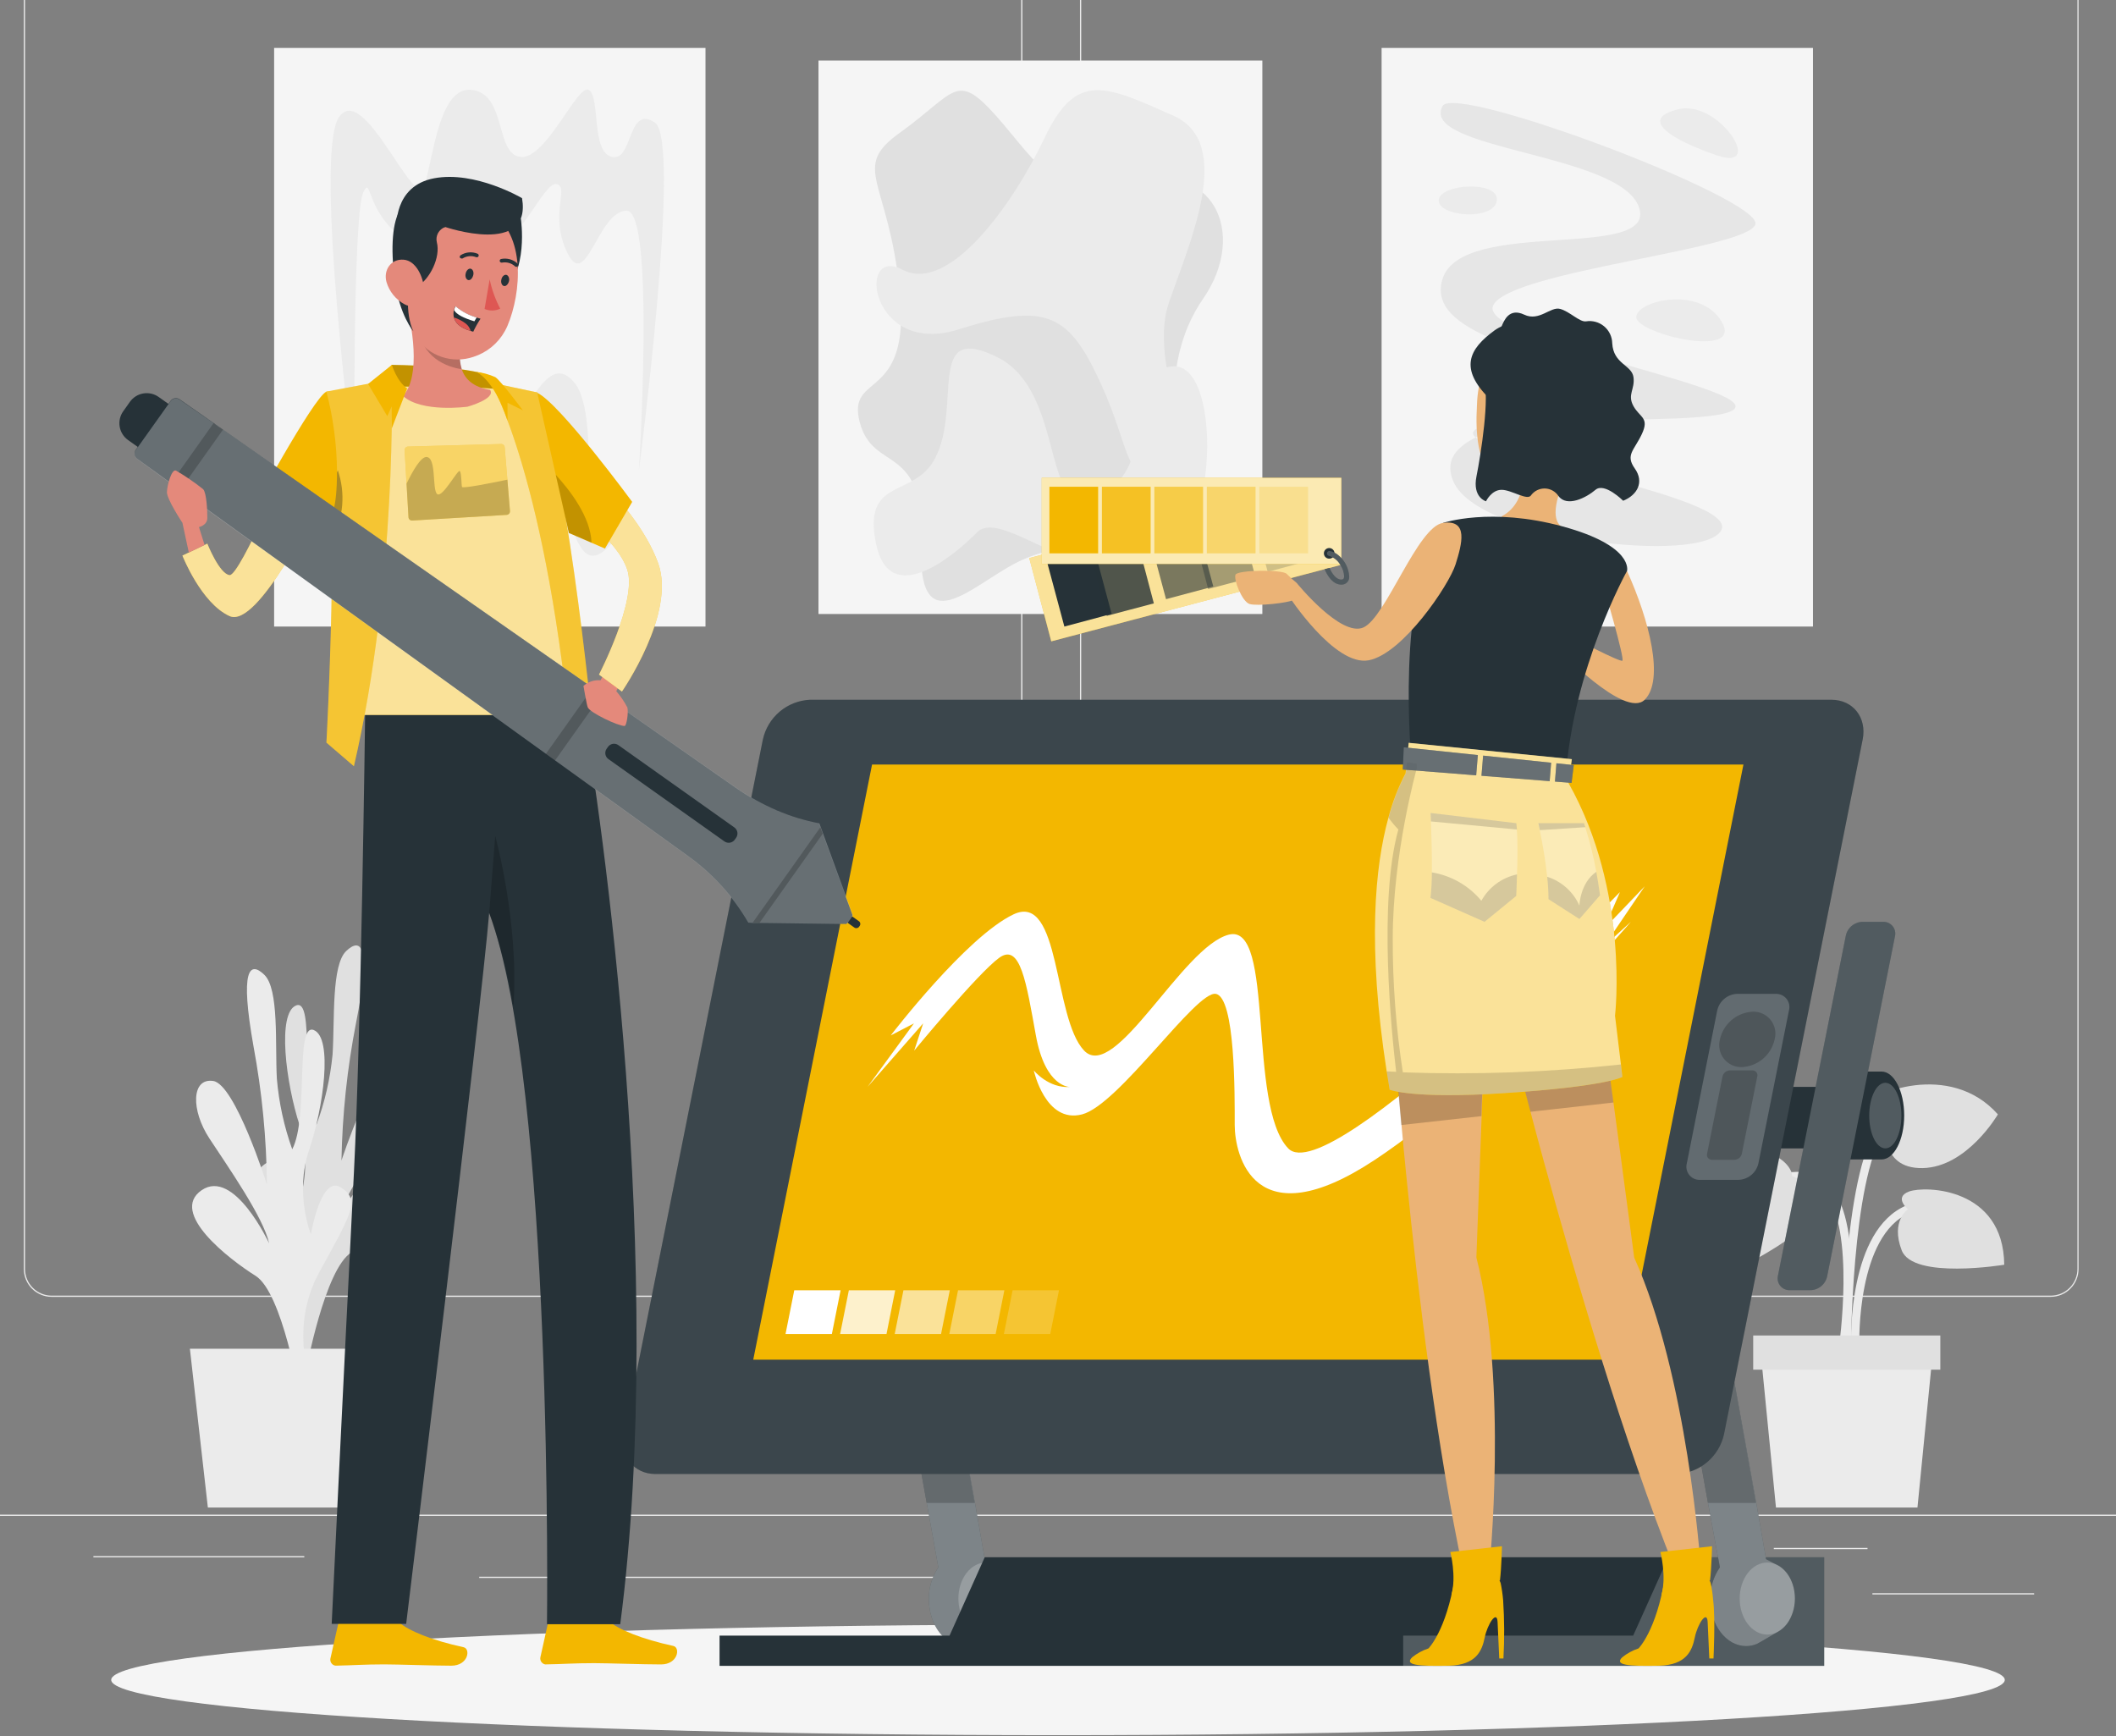 <svg width="390" height="320" viewBox="0 0 390 320" fill="none" xmlns="http://www.w3.org/2000/svg">
<rect x="0" y="0" width="390" height="320" fill="#808080" stroke="none"/>
<g clip-path="url(#clip0_6_353)">
<path d="M420 279.16H-30V279.385H420V279.16Z" fill="#EBEBEB"/>
<path d="M374.91 293.641H345.102V293.866H374.91V293.641Z" fill="#EBEBEB"/>
<path d="M268.098 296.089H260.277V296.314H268.098V296.089Z" fill="#EBEBEB"/>
<path d="M344.202 285.289H326.931V285.514H344.202V285.289Z" fill="#EBEBEB"/>
<path d="M56.085 286.801H17.214V287.026H56.085V286.801Z" fill="#EBEBEB"/>
<path d="M69.801 286.801H64.104V287.026H69.801V286.801Z" fill="#EBEBEB"/>
<path d="M172.635 290.599H88.323V290.824H172.635V290.599Z" fill="#EBEBEB"/>
<path d="M183.3 239.02H9.519C8.158 239.018 6.853 238.475 5.891 237.512C4.929 236.548 4.389 235.242 4.389 233.881V-10.406C4.401 -11.76 4.946 -13.054 5.907 -14.008C6.867 -14.961 8.165 -15.498 9.519 -15.5H183.3C184.663 -15.5 185.97 -14.959 186.934 -13.995C187.898 -13.031 188.439 -11.724 188.439 -10.361V233.881C188.439 235.244 187.898 236.551 186.934 237.515C185.97 238.479 184.663 239.02 183.3 239.02ZM9.519 -15.32C8.217 -15.318 6.97 -14.799 6.05 -13.877C5.13 -12.956 4.614 -11.708 4.614 -10.406V233.881C4.614 235.183 5.13 236.431 6.05 237.353C6.97 238.274 8.217 238.793 9.519 238.795H183.3C184.603 238.793 185.851 238.274 186.772 237.353C187.693 236.432 188.212 235.184 188.214 233.881V-10.406C188.212 -11.709 187.693 -12.957 186.772 -13.878C185.851 -14.799 184.603 -15.318 183.3 -15.32H9.519Z" fill="#EBEBEB"/>
<path d="M377.979 239.02H204.189C202.827 239.018 201.521 238.475 200.558 237.512C199.595 236.549 199.052 235.243 199.05 233.881V-10.406C199.064 -11.76 199.612 -13.055 200.574 -14.008C201.536 -14.962 202.835 -15.498 204.189 -15.5H377.979C379.331 -15.495 380.627 -14.958 381.585 -14.004C382.544 -13.051 383.088 -11.758 383.1 -10.406V233.881C383.1 235.241 382.561 236.545 381.601 237.508C380.641 238.472 379.339 239.015 377.979 239.02ZM204.189 -15.32C202.886 -15.318 201.638 -14.799 200.717 -13.878C199.796 -12.957 199.277 -11.709 199.275 -10.406V233.881C199.277 235.184 199.796 236.432 200.717 237.353C201.638 238.274 202.886 238.793 204.189 238.795H377.979C379.282 238.793 380.53 238.274 381.451 237.353C382.372 236.432 382.891 235.184 382.893 233.881V-10.406C382.891 -11.709 382.372 -12.957 381.451 -13.878C380.53 -14.799 379.282 -15.318 377.979 -15.32H204.189Z" fill="#EBEBEB"/>
<path d="M232.665 11.158H150.855V113.164H232.665V11.158Z" fill="#F5F5F5"/>
<path d="M165.84 24.469C176.145 17.089 176.172 13.039 183.552 21.31C190.932 29.581 196.071 39.589 209.463 34.369C222.855 29.149 230.316 42.658 221.739 55.069C213.162 67.48 216.339 84.49 221.739 92.617C227.139 100.744 224.637 111.697 215.979 105.568C207.321 99.439 195.603 99.448 187.224 103.768C178.845 108.088 169.044 118.771 169.791 100.096C170.538 81.421 160.935 87.271 158.46 77.83C155.985 68.389 167.928 74.374 165.84 53.692C163.752 33.01 156.705 31.021 165.84 24.469Z" fill="#E0E0E0"/>
<path d="M216.24 21.31C203.712 15.757 198.402 13.021 192.534 25.396C186.666 37.771 174.84 54.241 166.308 49.696C157.776 45.151 160.359 65.896 176.748 60.694C193.137 55.492 197.088 58.12 202.848 70.594C208.608 83.068 207.249 90.034 214.206 85.48C221.163 80.926 211.56 66.904 215.502 55.582C219.444 44.26 227.49 26.296 216.24 21.31Z" fill="#EBEBEB"/>
<path d="M172.338 84.481C177.387 74.788 170.538 59.281 183.75 65.797C196.962 72.313 191.427 97.297 202.785 91.375C214.143 85.453 206.448 68.362 216.141 67.525C225.834 66.688 224.781 104.812 210.642 105.586C196.503 106.36 184.299 93.805 180.042 98.143C175.785 102.481 163.905 112.399 161.439 100.114C158.973 87.829 168.45 91.915 172.338 84.481Z" fill="#EBEBEB"/>
<path d="M254.643 115.477L334.149 115.477V8.836L254.643 8.836V115.477Z" fill="#F5F5F5"/>
<path d="M265.875 19.546C268.17 15.28 325.059 36.727 323.529 41.362C321.999 45.997 279.078 49.84 275.298 56.113C271.518 62.386 320.757 70.747 319.866 75.013C318.975 79.279 272.4 75.481 271.5 79.72C270.6 83.959 320.586 91.321 317.256 97.72C313.926 104.119 272.427 99.52 267.864 88.72C263.301 77.92 288.42 78.658 289.14 71.503C289.86 64.348 262.365 62.953 265.857 51.46C269.349 39.967 305.457 48.256 302.091 38.23C298.725 28.204 261.519 27.619 265.875 19.546Z" fill="#E6E6E6"/>
<path d="M309.39 20.122C316.815 18.376 325.392 31.651 316.59 28.681C307.788 25.711 301.965 21.859 309.39 20.122Z" fill="#EBEBEB"/>
<path d="M275.883 36.907C276.252 33.208 265.299 33.865 265.173 36.907C265.047 39.949 275.496 40.768 275.883 36.907Z" fill="#EBEBEB"/>
<path d="M317.274 59.2C313.26 52.585 301.461 55.447 301.587 58.498C301.713 61.549 321.603 66.319 317.274 59.2Z" fill="#EBEBEB"/>
<path d="M130.029 8.836H50.523V115.477H130.029V8.836Z" fill="#F5F5F5"/>
<path d="M65.319 86.695C65.319 86.695 57.813 28.6 62.448 21.643C67.083 14.686 76.605 39.814 78.315 33.928C80.025 28.042 81.105 15.514 87.252 16.603C93.399 17.692 91.239 28.501 95.991 28.924C100.743 29.347 106.548 15.1 108.6 16.603C110.652 18.106 108.933 28.078 112.812 28.924C116.691 29.77 115.629 19.249 120.687 22.57C125.745 25.891 117.753 86.695 117.753 86.695C117.753 86.695 120.786 38.833 115.503 38.833C110.22 38.833 108.069 53.692 104.613 46.69C101.157 39.688 104.973 34.639 102.642 33.928C100.311 33.217 95.442 45.754 91.842 44.017C88.242 42.28 89.745 35.071 87.261 33.928C84.777 32.785 94.218 51.028 80.439 46.843C66.66 42.658 68.883 31.309 66.939 35.503C64.995 39.697 65.319 86.695 65.319 86.695Z" fill="#EBEBEB"/>
<path d="M106.098 70.828C100.698 63.7 97.296 77.506 91.176 82.051C85.056 86.596 87.234 65.275 79.341 70.27C71.448 75.265 77.073 88.171 71.844 92.068C66.615 95.965 67.488 109.942 73.356 102.796C79.224 95.65 79.116 76.786 83.535 88.81C87.954 100.834 89.889 112.561 93.777 102.166C97.665 91.771 94.245 75.904 99.996 84.967C105.747 94.03 105.882 106.261 111.642 101.275C117.402 96.289 108.204 93.094 108.429 87.577C108.654 82.06 108.375 73.843 106.098 70.828Z" fill="#EBEBEB"/>
<path d="M340.404 248.731C340.539 247.831 343.689 226.078 337.38 218.572C336.752 217.781 335.957 217.139 335.051 216.692C334.145 216.246 333.152 216.006 332.142 215.989C319.407 215.692 317.661 225.889 317.643 226.024L319.146 226.258C319.209 225.889 320.721 217.258 332.106 217.51C332.9 217.523 333.682 217.713 334.394 218.066C335.105 218.42 335.729 218.928 336.219 219.553C342.096 226.537 338.919 248.29 338.919 248.506L340.404 248.731Z" fill="#EBEBEB"/>
<path d="M341.178 247.741L342.69 247.687C342.69 247.489 342.186 227.671 351.96 223.567C361.527 219.562 365.838 227.806 366.018 228.157L367.377 227.473C367.323 227.374 362.274 217.573 351.366 222.172C340.638 226.672 341.151 246.877 341.178 247.741Z" fill="#EBEBEB"/>
<path d="M341.133 249.298C341.133 248.983 341.223 217.627 347.334 208.456C353.202 199.654 362.634 203.794 363.075 203.956L363.705 202.579C363.588 202.525 352.662 197.701 346.074 207.592C339.702 217.141 339.612 247.966 339.612 249.28L341.133 249.298Z" fill="#EBEBEB"/>
<path d="M330.315 216.745C330.315 216.745 335.877 218.797 334.23 223.639C332.583 228.481 314.988 236.446 314.988 236.446C314.988 236.446 307.626 229.687 314.385 218.716C321.144 207.745 330.171 213.28 330.315 216.745Z" fill="#E0E0E0"/>
<path d="M347.613 206.8C347.613 206.8 343.662 206.377 344.013 203.974C344.364 201.571 359.367 195.379 368.232 205.387C368.232 205.387 362.553 215.143 354.345 215.287C346.137 215.431 347.613 206.8 347.613 206.8Z" fill="#E0E0E0"/>
<path d="M351.663 222.874C351.663 222.874 348.963 220.669 351.879 219.598C354.795 218.527 369.249 218.824 369.402 233.098C369.402 233.098 352.59 235.888 350.502 230.443C348.414 224.998 351.663 222.874 351.663 222.874Z" fill="#E0E0E0"/>
<path d="M327.327 277.846H353.409L356.226 249.298H324.519L327.327 277.846Z" fill="#EBEBEB"/>
<path d="M323.133 252.439H357.621V246.139H323.133V252.439Z" fill="#E0E0E0"/>
<path d="M53.817 251.998C53.817 251.998 58.902 240.901 53.097 229.966C47.292 219.031 45.6 216.466 49.308 214.216C53.016 211.966 54.708 222.964 54.708 222.964C54.708 222.964 57.831 215.404 55.248 207.493C52.665 199.582 51.054 186.694 54.582 185.308C58.11 183.922 55.248 201.382 58.308 207.34C59.863 203.159 60.868 198.793 61.296 194.353C61.71 187.999 61.053 177.856 63.834 175.255C66.615 172.654 68.397 174.454 65.634 188.476C63.998 196.857 63.094 205.364 62.934 213.901C62.934 213.901 68.964 195.505 73.014 195.001C77.064 194.497 77.064 200.401 73.59 205.585C70.116 210.769 63.447 219.985 62.349 224.773C62.349 224.773 68.973 210.931 74.949 215.179C80.925 219.427 69.756 227.779 64.797 230.803C59.838 233.827 56.4 252.7 56.4 252.7L53.817 251.998Z" fill="#E0E0E0"/>
<path d="M57.831 256.543C57.831 256.543 52.881 245.374 58.821 234.529C64.761 223.684 66.48 221.128 62.799 218.833C59.118 216.538 57.3 227.5 57.3 227.5C57.3 227.5 54.276 219.895 56.949 212.02C59.622 204.145 61.386 191.32 57.849 189.853C54.312 188.386 56.949 205.918 53.862 211.822C52.357 207.622 51.404 203.244 51.027 198.799C50.685 192.436 51.459 182.302 48.714 179.656C45.969 177.01 44.214 178.756 46.725 192.85C48.288 201.249 49.116 209.768 49.2 218.311C49.2 218.311 43.35 199.834 39.3 199.231C35.25 198.628 35.187 204.631 38.589 209.815C41.991 214.999 48.57 224.386 49.605 229.165C49.605 229.165 43.152 215.224 37.149 219.373C31.146 223.522 42.18 232.054 47.112 235.15C52.044 238.246 55.212 257.236 55.212 257.236L57.831 256.543Z" fill="#EBEBEB"/>
<path d="M34.998 248.578H75.903L72.591 277.846H38.31L34.998 248.578Z" fill="#EBEBEB"/>
<path d="M195 319.804C291.374 319.804 369.501 315.243 369.501 309.616C369.501 303.989 291.374 299.428 195 299.428C98.626 299.428 20.499 303.989 20.499 309.616C20.499 315.243 98.626 319.804 195 319.804Z" fill="#F5F5F5"/>
<path d="M186.819 294.622C186.823 295.921 186.514 297.202 185.919 298.357C185.419 299.369 184.625 300.206 183.642 300.76C183.642 300.76 180.267 302.785 179.808 302.983C179.185 303.248 178.514 303.386 177.837 303.388C174.165 303.388 171.195 299.509 171.195 294.721C171.167 292.637 171.78 290.595 172.95 288.871L170.799 277L165.3 246.229L153.42 180.277H162.276L174.129 246.229L179.7 277L181.5 287.359L183.354 288.349C185.379 289.24 186.819 291.706 186.819 294.622Z" fill="#263238"/>
<path opacity="0.4" d="M186.819 294.622C186.823 295.921 186.514 297.202 185.919 298.357C185.419 299.369 184.625 300.206 183.642 300.76C183.642 300.76 180.267 302.785 179.808 302.983C179.185 303.248 178.514 303.386 177.837 303.388C174.165 303.388 171.195 299.509 171.195 294.721C171.167 292.637 171.78 290.595 172.95 288.871L170.799 277L165.3 246.229L153.42 180.277H162.276L174.129 246.229L179.7 277L181.5 287.359L183.354 288.349C185.379 289.24 186.819 291.706 186.819 294.622Z" fill="white"/>
<path opacity="0.2" d="M186.819 294.622C186.819 298.285 184.542 301.264 181.734 301.264C178.926 301.264 176.64 298.285 176.64 294.622C176.64 290.959 178.917 287.98 181.734 287.98C184.551 287.98 186.819 290.95 186.819 294.622Z" fill="white"/>
<path opacity="0.2" d="M179.655 277H170.799L165.273 246.229L153.42 180.277H162.276L174.129 246.229L179.655 277Z" fill="black"/>
<path d="M340.242 200.32H300.579V211.66H340.242V200.32Z" fill="#263238"/>
<path d="M336.768 235.204L349.278 172.492C349.34 172.178 349.333 171.854 349.255 171.543C349.177 171.232 349.031 170.942 348.828 170.694C348.625 170.446 348.37 170.247 348.08 170.109C347.791 169.972 347.474 169.9 347.154 169.9H343.347C342.604 169.9 341.885 170.158 341.31 170.628C340.736 171.099 340.343 171.755 340.197 172.483L327.678 235.195C327.616 235.509 327.623 235.833 327.701 236.144C327.779 236.455 327.925 236.745 328.128 236.993C328.331 237.241 328.586 237.44 328.876 237.578C329.165 237.715 329.482 237.786 329.802 237.787H333.6C334.346 237.791 335.07 237.535 335.648 237.064C336.226 236.593 336.622 235.935 336.768 235.204Z" fill="#263238"/>
<path d="M346.785 197.494H339.099C336.786 197.494 334.923 201.094 334.923 205.594C334.923 210.094 336.786 213.694 339.099 213.694H346.785C349.089 213.694 350.961 210.094 350.961 205.594C350.961 201.094 349.089 197.494 346.785 197.494Z" fill="#263238"/>
<path opacity="0.2" d="M350.448 205.612C350.448 208.951 349.125 211.651 347.487 211.651C345.849 211.651 344.517 208.951 344.517 205.612C344.517 202.273 345.849 199.564 347.487 199.564C349.125 199.564 350.448 202.3 350.448 205.612Z" fill="white"/>
<path opacity="0.2" d="M336.768 235.204L349.278 172.492C349.34 172.178 349.333 171.854 349.255 171.543C349.177 171.232 349.031 170.942 348.828 170.694C348.625 170.446 348.37 170.247 348.08 170.109C347.791 169.972 347.474 169.9 347.154 169.9H343.347C342.604 169.9 341.885 170.158 341.31 170.628C340.736 171.099 340.343 171.755 340.197 172.483L327.678 235.195C327.616 235.509 327.623 235.833 327.701 236.144C327.779 236.455 327.925 236.745 328.128 236.993C328.331 237.241 328.586 237.44 328.876 237.578C329.165 237.715 329.482 237.786 329.802 237.787H333.6C334.346 237.791 335.07 237.535 335.648 237.064C336.226 236.593 336.622 235.935 336.768 235.204Z" fill="white"/>
<path d="M336.219 287.008V307.024H132.621V301.453H175.011L181.5 287.008H336.219Z" fill="#263238"/>
<path opacity="0.2" d="M336.219 287.008V307.024H258.621V301.453H301.011L307.5 287.008H336.219Z" fill="white"/>
<path d="M330.819 294.622C330.823 295.921 330.514 297.202 329.919 298.357C329.419 299.369 328.625 300.206 327.642 300.76C327.642 300.76 324.267 302.785 323.808 302.983C323.185 303.248 322.514 303.386 321.837 303.388C318.165 303.388 315.195 299.509 315.195 294.721C315.181 292.633 315.809 290.59 316.995 288.871L314.799 277L309.3 246.229L297.42 180.277H306.276L318.129 246.229L323.7 277L325.5 287.359L327.354 288.349C329.379 289.24 330.819 291.706 330.819 294.622Z" fill="#263238"/>
<path opacity="0.4" d="M330.819 294.622C330.823 295.921 330.514 297.202 329.919 298.357C329.419 299.369 328.625 300.206 327.642 300.76C327.642 300.76 324.267 302.785 323.808 302.983C323.185 303.248 322.514 303.386 321.837 303.388C318.165 303.388 315.195 299.509 315.195 294.721C315.181 292.633 315.809 290.59 316.995 288.871L314.799 277L309.3 246.229L297.42 180.277H306.276L318.129 246.229L323.7 277L325.5 287.359L327.354 288.349C329.379 289.24 330.819 291.706 330.819 294.622Z" fill="white"/>
<path opacity="0.2" d="M330.819 294.622C330.819 298.285 328.542 301.264 325.734 301.264C322.926 301.264 320.64 298.285 320.64 294.622C320.64 290.959 322.917 287.98 325.734 287.98C328.551 287.98 330.819 290.95 330.819 294.622Z" fill="white"/>
<path opacity="0.2" d="M323.655 277H314.799L309.273 246.229L297.42 180.277H306.276L318.129 246.229L323.655 277Z" fill="black"/>
<path d="M309.057 271.672H120.804C116.817 271.672 114.234 268.387 115.044 264.346L140.604 136.294C141.044 134.287 142.133 132.482 143.703 131.157C145.273 129.833 147.237 129.063 149.289 128.968H337.542C341.529 128.968 344.112 132.253 343.311 136.294L317.751 264.346C317.31 266.353 316.218 268.159 314.647 269.484C313.075 270.808 311.11 271.577 309.057 271.672Z" fill="#263238"/>
<path opacity="0.1" d="M309.057 271.672H120.804C116.817 271.672 114.234 268.387 115.044 264.346L140.604 136.294C141.044 134.287 142.133 132.482 143.703 131.157C145.273 129.833 147.237 129.063 149.289 128.968H337.542C341.529 128.968 344.112 132.253 343.311 136.294L317.751 264.346C317.31 266.353 316.218 268.159 314.647 269.484C313.075 270.808 311.11 271.577 309.057 271.672Z" fill="white"/>
<path d="M299.445 250.603H138.831L160.728 140.911H321.333L299.445 250.603Z" fill="#F3B700"/>
<path opacity="0.2" d="M320.433 217.456H313.314C312.935 217.468 312.559 217.391 312.215 217.231C311.871 217.071 311.57 216.833 311.335 216.535C311.101 216.237 310.939 215.889 310.864 215.517C310.789 215.146 310.802 214.762 310.902 214.396L316.5 186.244C316.683 185.41 317.134 184.658 317.784 184.104C318.434 183.55 319.247 183.224 320.1 183.175H327.3C327.68 183.163 328.058 183.24 328.402 183.401C328.747 183.561 329.049 183.8 329.285 184.099C329.52 184.397 329.682 184.747 329.758 185.119C329.834 185.492 329.821 185.877 329.721 186.244L324.096 214.396C323.911 215.24 323.451 215.999 322.788 216.552C322.125 217.106 321.296 217.424 320.433 217.456Z" fill="white"/>
<path opacity="0.2" d="M327.084 191.563C326.778 192.963 326.019 194.223 324.924 195.148C323.828 196.072 322.459 196.609 321.027 196.675C320.395 196.693 319.767 196.563 319.195 196.295C318.622 196.027 318.12 195.628 317.729 195.131C317.338 194.634 317.069 194.053 316.943 193.433C316.817 192.814 316.838 192.173 317.004 191.563C317.311 190.164 318.072 188.906 319.167 187.984C320.262 187.061 321.631 186.526 323.061 186.46C323.693 186.441 324.32 186.569 324.893 186.836C325.466 187.103 325.968 187.501 326.359 187.997C326.75 188.494 327.02 189.075 327.146 189.694C327.271 190.313 327.25 190.953 327.084 191.563Z" fill="black"/>
<path opacity="0.2" d="M319.695 213.757H315.537C315.395 213.762 315.254 213.734 315.126 213.674C314.997 213.615 314.884 213.526 314.796 213.414C314.709 213.303 314.648 213.172 314.621 213.033C314.593 212.894 314.599 212.751 314.637 212.614L317.472 198.421C317.539 198.108 317.708 197.826 317.952 197.62C318.197 197.413 318.502 197.293 318.822 197.278H322.98C323.122 197.273 323.263 197.301 323.391 197.361C323.52 197.42 323.633 197.509 323.721 197.621C323.808 197.732 323.869 197.863 323.896 198.002C323.924 198.141 323.918 198.284 323.88 198.421L321.045 212.614C320.978 212.927 320.809 213.209 320.565 213.415C320.32 213.622 320.015 213.742 319.695 213.757Z" fill="black"/>
<path d="M164.175 190.834C164.175 190.834 178.116 172.618 186.819 168.514C195.522 164.41 194.1 187.567 199.797 193.615C205.494 199.663 217.959 174.4 226.5 172.258C235.041 170.116 229.839 203.704 237.426 211.651C245.013 219.598 298.572 164.419 298.572 164.419L295.638 171.187L303.135 163.357L295.638 174.4L300.579 169.9C300.579 169.9 275.703 198.997 253.41 213.757C231.117 228.517 227.571 212.857 227.571 207.349C227.571 201.841 227.697 183.778 224.07 183.175C220.443 182.572 206.205 203.632 199.437 205.387C192.669 207.142 190.536 197.287 190.536 197.287C190.536 197.287 193.236 200.626 197.223 200.329C197.223 200.329 192.678 200.518 190.923 190.843C189.168 181.168 188.07 173.689 184.155 176.533C180.24 179.377 168.495 193.633 168.495 193.633L170.151 188.611L159.9 200.32L168.45 188.62L164.175 190.834Z" fill="white"/>
<path d="M153.321 245.869H144.78L146.391 237.805H154.932L153.321 245.869Z" fill="white"/>
<path opacity="0.8" d="M163.392 245.869H154.842L156.453 237.805H164.994L163.392 245.869Z" fill="white"/>
<path opacity="0.6" d="M173.445 245.869H164.904L166.515 237.805H175.056L173.445 245.869Z" fill="white"/>
<path opacity="0.4" d="M183.507 245.869H174.966L176.577 237.805H185.118L183.507 245.869Z" fill="white"/>
<path opacity="0.2" d="M193.569 245.869H185.028L186.639 237.805H195.18L193.569 245.869Z" fill="white"/>
<path d="M243.091 88.76L189.705 102.855L193.758 118.205L247.144 104.11L243.091 88.76Z" fill="#F3B700"/>
<path opacity="0.6" d="M243.091 88.76L189.705 102.855L193.758 118.205L247.144 104.11L243.091 88.76Z" fill="white"/>
<path d="M201.695 101.236L192.983 103.572L196.174 115.479L204.887 113.144L201.695 101.236Z" fill="#263238"/>
<path opacity="0.8" d="M209.533 99.339L200.849 101.632L203.983 113.501L212.667 111.208L209.533 99.339Z" fill="#263238"/>
<path opacity="0.6" d="M220.432 96.189L211.72 98.524L214.912 110.432L223.624 108.097L220.432 96.189Z" fill="#263238"/>
<path opacity="0.4" d="M228.226 94.395L219.542 96.688L222.676 108.557L231.36 106.265L228.226 94.395Z" fill="#263238"/>
<path opacity="0.2" d="M239.172 91.15L230.459 93.486L233.651 105.393L242.364 103.058L239.172 91.15Z" fill="#263238"/>
<path d="M247.218 88.063H192.003V103.939H247.218V88.063Z" fill="#F3B700"/>
<path opacity="0.7" d="M247.218 88.063H192.003V103.939H247.218V88.063Z" fill="white"/>
<path d="M202.398 89.71H193.416V101.986H202.398V89.71Z" fill="#F3B700"/>
<path opacity="0.8" d="M212.073 89.71H203.091V101.986H212.073V89.71Z" fill="#F3B700"/>
<path opacity="0.6" d="M221.739 89.71H212.757V101.986H221.739V89.71Z" fill="#F3B700"/>
<path opacity="0.4" d="M231.414 89.71H222.432V101.986H231.414V89.71Z" fill="#F3B700"/>
<path opacity="0.2" d="M241.089 89.71H232.107V101.986H241.089V89.71Z" fill="#F3B700"/>
<path d="M244.986 102.967C245.528 102.967 245.967 102.528 245.967 101.986C245.967 101.444 245.528 101.005 244.986 101.005C244.444 101.005 244.005 101.444 244.005 101.986C244.005 102.528 244.444 102.967 244.986 102.967Z" fill="#263238"/>
<path d="M248.676 106.351C248.678 106.54 248.64 106.727 248.567 106.901C248.493 107.075 248.385 107.233 248.248 107.363C248.112 107.494 247.95 107.595 247.773 107.661C247.596 107.727 247.407 107.756 247.218 107.746C245.688 107.746 244.689 106.189 244.14 104.911L245.04 104.677C245.517 105.739 246.255 106.819 247.209 106.819C247.506 106.819 247.713 106.729 247.74 106.279C247.719 105.516 247.478 104.776 247.047 104.146C246.822 103.733 246.517 103.37 246.149 103.078C245.781 102.785 245.358 102.57 244.905 102.445C244.796 102.414 244.702 102.344 244.641 102.249C244.581 102.153 244.558 102.038 244.577 101.926C244.596 101.814 244.655 101.714 244.744 101.643C244.833 101.573 244.945 101.538 245.058 101.545C245.653 101.658 246.208 101.925 246.669 102.319C247.27 102.811 247.759 103.425 248.105 104.12C248.451 104.815 248.646 105.575 248.676 106.351Z" fill="#263238"/>
<g opacity="0.2">
<path d="M248.676 106.351C248.678 106.54 248.64 106.727 248.567 106.901C248.493 107.075 248.385 107.233 248.248 107.363C248.112 107.494 247.95 107.595 247.773 107.661C247.596 107.727 247.407 107.756 247.218 107.746C245.688 107.746 244.689 106.189 244.14 104.911L245.04 104.677C245.517 105.739 246.255 106.819 247.209 106.819C247.506 106.819 247.713 106.729 247.74 106.279C247.719 105.516 247.478 104.776 247.047 104.146C246.822 103.733 246.517 103.37 246.149 103.078C245.781 102.785 245.358 102.57 244.905 102.445C244.796 102.414 244.702 102.344 244.641 102.249C244.581 102.153 244.558 102.038 244.577 101.926C244.596 101.814 244.655 101.714 244.744 101.643C244.833 101.573 244.945 101.538 245.058 101.545C245.653 101.658 246.208 101.925 246.669 102.319C247.27 102.811 247.759 103.425 248.105 104.12C248.451 104.815 248.646 105.575 248.676 106.351Z" fill="white"/>
</g>
<path d="M299.877 105.235C303.999 114.334 306.789 125.323 303.135 128.968C299.481 132.613 286.872 119.338 286.872 119.338L289.707 117.421C289.707 117.421 298.563 122.083 299.022 121.768C299.481 121.453 295.638 108.322 295.638 108.322L299.877 105.235Z" fill="#EBB376"/>
<path d="M238.992 107.44C238.342 106.915 237.723 106.353 237.138 105.757C236.364 104.947 228.093 105.028 227.715 105.919C227.337 106.81 228.921 110.878 230.298 111.319C231.675 111.76 237.498 111.13 238.47 110.545C239.442 109.96 238.992 107.44 238.992 107.44Z" fill="#EBB376"/>
<path d="M274.47 289.51L269.7 289.6C264.813 266.668 261.366 238.3 259.215 216.871C258.882 213.514 258.567 210.337 258.315 207.367C258.189 205.963 258.063 204.604 257.946 203.308C257.37 196.864 256.974 191.761 256.74 188.611C256.569 186.307 256.479 185.011 256.479 185.011H273.84L273.678 189.43L273.138 204.037L273.084 205.702L272.724 215.341L272.112 231.757C278.025 254.878 274.47 289.51 274.47 289.51Z" fill="#EBB376"/>
<path d="M313.413 288.277L308.688 289.177C299.22 265.516 290.328 235.177 284.541 214.036C283.641 210.76 282.822 207.736 282.084 204.91C282.084 204.766 282.021 204.631 281.976 204.496C280.518 198.97 279.402 194.596 278.7 191.77L277.863 188.386L294.963 185.434L295.926 192.634L297.375 203.2L297.654 205.27L298.626 212.47L301.2 231.784C311.028 253.546 313.413 288.277 313.413 288.277Z" fill="#EBB376"/>
<path opacity="0.2" d="M297.375 203.2L282.075 204.91C282.075 204.766 282.012 204.631 281.967 204.496C280.509 198.97 279.393 194.596 278.691 191.77L295.935 192.625L297.375 203.2Z" fill="black"/>
<path opacity="0.2" d="M273.633 189.439L273.093 204.046L273.039 205.711L258.27 207.349C258.144 205.945 258.018 204.586 257.901 203.29C257.325 196.846 256.929 191.743 256.695 188.593L273.633 189.439Z" fill="black"/>
<path d="M260.277 305.449C261.174 304.729 262.192 304.174 263.283 303.811C263.283 303.811 266.559 300.571 268.134 290.797L272.418 289.681C273.144 289.506 273.906 289.558 274.601 289.83C275.297 290.102 275.892 290.581 276.306 291.202C276.431 291.374 276.525 291.565 276.585 291.769C276.801 292.815 276.954 293.873 277.044 294.937C277.277 298.509 277.295 302.091 277.098 305.665H276.324L276.018 298.933C275.91 296.647 274.155 299.329 273.651 301.795C273.147 304.261 272.094 306.871 267.081 306.997C261.231 307.114 258.801 306.88 260.277 305.449Z" fill="#F3B700"/>
<path d="M276.459 291.283C276.738 288.997 276.828 284.983 276.828 284.983L267.315 286.045C267.315 286.045 268.467 290.545 267.513 293.956C272.31 292.732 276.459 291.283 276.459 291.283Z" fill="#F3B700"/>
<path d="M298.995 305.449C299.891 304.727 300.909 304.172 302.001 303.811C302.001 303.811 305.277 300.571 306.852 290.797L311.127 289.681C311.854 289.505 312.618 289.557 313.315 289.829C314.012 290.101 314.608 290.58 315.024 291.202C315.146 291.374 315.238 291.566 315.294 291.769C315.519 292.813 315.672 293.872 315.753 294.937C316.185 298.249 315.816 305.665 315.816 305.665H315.042L314.736 298.933C314.619 296.647 312.873 299.329 312.369 301.795C311.865 304.261 310.803 306.871 305.79 306.997C299.949 307.114 297.519 306.88 298.995 305.449Z" fill="#F3B700"/>
<path d="M315.177 291.283C315.456 288.997 315.546 284.983 315.546 284.983L306.033 286.045C306.033 286.045 307.185 290.545 306.231 293.956C311.028 292.732 315.177 291.283 315.177 291.283Z" fill="#F3B700"/>
<path d="M287.097 87.037C287.027 87.098 286.952 87.152 286.872 87.199C285.779 88.035 284.531 88.647 283.2 88.999C279.312 89.899 276.657 89.368 274.92 87.604C272.499 84.967 271.887 80.296 272.22 74.653C272.281 72.409 272.697 70.188 273.453 68.074C273.453 68.074 273.453 67.993 273.453 67.975C273.453 67.957 273.516 67.804 273.552 67.732C274.029 66.54 274.796 65.487 275.782 64.666C276.769 63.846 277.945 63.285 279.204 63.034C280.298 62.794 281.414 62.67 282.534 62.665C293.55 62.548 295.521 80.8 287.097 87.037Z" fill="#EBB376"/>
<path opacity="0.2" d="M286.872 87.199C285.77 87.987 284.521 88.547 283.2 88.846C279.312 89.746 276.657 89.08 274.92 87.298C277.245 87.874 279.695 87.672 281.895 86.722C283.47 86.002 285.216 86.371 286.872 87.199Z" fill="black"/>
<path d="M287.988 97.126C288.663 100.258 284.613 101.536 284.613 101.536C277.98 98.701 276.756 95.173 276.756 95.173C282.282 92.293 280.68 84.13 280.68 84.13L281.805 84.688L289.707 86.227C289.707 86.227 287.511 90.439 287.223 91.393C285.729 96.433 287.988 97.126 287.988 97.126Z" fill="#EBB376"/>
<path d="M273.453 68.002C273.453 68.002 272.841 75.706 280.149 79.018C280.149 79.018 283.281 87.028 287.907 87.118C294.207 87.28 299.742 78.316 297.564 69.199C294.738 57.4 276.81 56.419 273.453 68.002Z" fill="#263238"/>
<path d="M276.45 76.804C276.45 75.607 277.422 73.582 279.285 73.861C281.148 74.14 282.291 78.91 277.539 79.972C276.9 80.125 276.441 79.315 276.45 76.804Z" fill="#EBB376"/>
<path d="M286.872 59.812C286.872 59.812 279.519 57.949 275.451 60.901C270.708 64.357 268.908 67.93 274.551 73.501C274.551 73.501 286.899 69.496 291.003 70.351C293.404 70.837 295.761 71.52 298.05 72.394C298.887 64.213 290.976 58.138 286.872 59.812Z" fill="#263238"/>
<path d="M276.756 60.163C277.215 59.065 278.151 56.68 280.932 57.994C283.713 59.308 285.756 56.455 287.538 56.932C289.32 57.409 291.138 59.398 292.317 59.227C292.907 59.131 293.51 59.164 294.086 59.322C294.663 59.48 295.198 59.76 295.656 60.144C296.115 60.527 296.485 61.004 296.743 61.543C297.001 62.082 297.14 62.671 297.15 63.268C297.366 67.111 300.75 67.255 301.065 69.505C301.38 71.755 299.877 72.709 301.065 74.851C302.253 76.993 304.035 76.948 302.613 79.99C301.191 83.032 299.526 83.833 301.308 86.344C303.09 88.855 301.776 91.231 299.166 92.293C299.166 92.293 295.728 88.855 294.063 90.277C292.398 91.699 288.807 93.58 287.223 91.393C286.951 90.988 286.586 90.653 286.159 90.416C285.732 90.179 285.255 90.048 284.767 90.032C284.279 90.016 283.794 90.117 283.353 90.325C282.911 90.534 282.526 90.844 282.228 91.231C281.607 92.41 278.628 90.277 276.756 90.277C274.884 90.277 273.885 92.392 273.885 92.392C273.885 92.392 271.347 91.699 272.13 87.793C272.913 83.887 274.65 72.952 273.435 69.865C272.22 66.778 276.756 60.163 276.756 60.163Z" fill="#263238"/>
<path d="M265.983 96.37C265.983 96.37 274.758 93.418 287.988 97.018C301.218 100.618 299.877 105.235 299.877 105.235C299.877 105.235 289.887 123.145 288.573 143.44L260.169 140.677C260.169 140.677 257.037 108.556 265.983 96.37Z" fill="#263238"/>
<path d="M259.071 142.513L259.638 136.924L289.707 139.939L289.077 144.322C300.399 164.374 297.663 187.234 297.663 187.234L299.031 198.484C299.031 198.484 296.196 200.239 277.143 201.481C260.394 202.579 256.137 200.842 256.137 200.842C250.197 166.048 255.3 149.488 259.071 142.513Z" fill="#F3B700"/>
<path opacity="0.6" d="M299.022 198.484C299.022 198.484 296.187 200.239 277.134 201.481C260.385 202.579 256.128 200.842 256.128 200.842C255.93 199.69 255.75 198.565 255.579 197.458C251.979 174.292 253.428 159.658 255.894 150.721C256.637 147.873 257.702 145.119 259.071 142.513L259.278 140.497L259.638 136.897L289.707 139.912L289.077 144.295C300.399 164.347 297.663 187.207 297.663 187.207L298.743 196.117L299.022 198.484Z" fill="white"/>
<path d="M272.076 142.9L258.549 141.829L258.729 137.734L272.382 139.165L272.076 142.9Z" fill="#263238"/>
<path d="M285.621 143.971L273.048 142.981L273.354 139.264L285.891 140.578L285.621 143.971Z" fill="#263238"/>
<path d="M286.863 140.677L290.058 141.019L289.653 144.295L286.593 144.052L286.863 140.677Z" fill="#263238"/>
<path opacity="0.3" d="M279.6 161.161C279.537 163.42 279.456 165.13 279.456 165.13L273.615 169.9L263.652 165.49C263.827 163.927 263.911 162.356 263.904 160.783C263.949 157.408 263.814 153.511 263.724 151.396C263.679 150.433 263.652 149.839 263.652 149.839L279.456 151.72C279.501 152.053 279.537 152.449 279.564 152.881C279.744 155.131 279.699 158.515 279.6 161.161Z" fill="white"/>
<path opacity="0.3" d="M294.9 165.013L291.102 169.378L285.405 165.724C285.398 164.344 285.317 162.965 285.162 161.593C284.852 158.706 284.393 155.837 283.785 152.998C283.614 152.197 283.506 151.72 283.506 151.72H291.93C292.011 151.963 292.101 152.206 292.173 152.458C293.031 155.153 293.713 157.901 294.216 160.684C294.666 163.222 294.9 165.013 294.9 165.013Z" fill="white"/>
<path opacity="0.15" d="M279.6 161.161C279.537 163.42 279.456 165.13 279.456 165.13L273.615 169.9L263.652 165.49C263.827 163.927 263.911 162.356 263.904 160.783C267.478 161.372 270.719 163.232 273.03 166.021C273.712 164.787 274.652 163.714 275.785 162.875C276.919 162.036 278.22 161.452 279.6 161.161Z" fill="black"/>
<path opacity="0.15" d="M263.742 151.396C263.697 150.433 263.67 149.839 263.67 149.839L279.474 151.72C279.519 152.053 279.555 152.449 279.582 152.881L263.742 151.396Z" fill="black"/>
<path opacity="0.15" d="M292.2 152.458L283.812 152.998C283.641 152.197 283.533 151.72 283.533 151.72H291.957C291.993 151.963 292.083 152.206 292.2 152.458Z" fill="black"/>
<path opacity="0.15" d="M294.9 165.013L291.102 169.378L285.405 165.724C285.398 164.344 285.317 162.965 285.162 161.593C286.472 162.009 287.679 162.699 288.702 163.615C289.726 164.532 290.544 165.656 291.102 166.912C291.102 166.912 291.192 162.745 294.216 160.684C294.666 163.222 294.9 165.013 294.9 165.013Z" fill="black"/>
<path opacity="0.15" d="M299.022 198.484C299.022 198.484 296.187 200.239 277.134 201.481C260.385 202.579 256.128 200.842 256.128 200.842C255.93 199.69 255.75 198.565 255.579 197.458L257.325 197.539C256.479 190.42 254.013 166.183 257.73 152.881C257.079 152.205 256.478 151.483 255.93 150.721C256.673 147.873 257.739 145.119 259.107 142.513L259.314 140.497C259.92 140.543 260.521 140.634 261.114 140.767V141.667C261.114 141.667 256.695 157.426 256.695 173.032C256.675 181.27 257.298 189.497 258.558 197.638C271.967 198.118 285.394 197.633 298.734 196.189L299.022 198.484Z" fill="black"/>
<g opacity="0.3">
<path d="M272.076 142.9L258.549 141.829L258.729 137.734L272.382 139.165L272.076 142.9Z" fill="white"/>
<path d="M285.621 143.971L273.048 142.981L273.354 139.264L285.891 140.578L285.621 143.971Z" fill="white"/>
<path d="M286.863 140.677L290.058 141.019L289.653 144.295L286.593 144.052L286.863 140.677Z" fill="white"/>
</g>
<path d="M238.992 107.44L237.426 109.708C237.426 109.708 245.967 122.884 252.258 121.696C258.549 120.508 267.09 107.809 268.278 104.011C269.466 100.213 270.681 95.731 265.983 96.37C261.285 97.009 255.462 113.758 251.304 115.639C247.146 117.52 238.992 107.44 238.992 107.44Z" fill="#EBB376"/>
<path d="M72.231 67.246C72.231 67.246 86.415 67.381 90.456 69.379C94.497 71.377 81.825 84.886 77.721 82.555C73.617 80.224 68.271 72.88 72.231 67.246Z" fill="#F3B700"/>
<path opacity="0.2" d="M72.231 67.246C72.231 67.246 86.415 67.381 90.456 69.379C94.497 71.377 81.825 84.886 77.721 82.555C73.617 80.224 68.271 72.88 72.231 67.246Z" fill="black"/>
<path d="M72.159 298.474H63.042C62.893 298.474 62.749 298.525 62.633 298.619C62.517 298.712 62.436 298.842 62.403 298.987L60.9 305.674C60.87 305.82 60.87 305.97 60.899 306.115C60.929 306.261 60.987 306.399 61.071 306.522C61.155 306.645 61.263 306.749 61.388 306.829C61.513 306.909 61.653 306.963 61.8 306.988H62.043C64.995 306.934 67.146 306.754 70.854 306.754C73.131 306.754 80.025 306.997 83.175 306.997C86.325 306.997 86.775 303.883 85.443 303.595C79.656 302.335 75.3 300.589 73.446 298.924C73.093 298.611 72.63 298.449 72.159 298.474Z" fill="#F3B700"/>
<path d="M110.85 298.231H101.724C101.574 298.234 101.43 298.286 101.314 298.381C101.198 298.476 101.117 298.607 101.085 298.753L99.6 305.44C99.541 305.727 99.598 306.026 99.758 306.272C99.918 306.518 100.168 306.691 100.455 306.754H100.707C103.65 306.709 105.801 306.529 109.509 306.529C111.795 306.529 118.68 306.763 121.83 306.763C124.98 306.763 125.43 303.649 124.107 303.361C118.32 302.101 113.964 300.355 112.11 298.69C111.765 298.38 111.313 298.216 110.85 298.231Z" fill="#F3B700"/>
<path d="M67.326 129.4H107.178C110.967 150.1 122.829 234.115 114.315 299.356H100.815C100.815 299.356 102.066 200.275 90.159 168.253C88.782 185.353 74.859 299.293 74.859 299.293H61.134C61.134 299.293 63.186 256.444 65.238 215.971C66.534 190.465 67.272 134.62 67.326 129.4Z" fill="#263238"/>
<path opacity="0.2" d="M90.168 168.244C92.129 173.855 93.619 179.62 94.623 185.479C95.73 170.233 91.275 154.06 91.275 154.06L90.168 168.244Z" fill="black"/>
<path d="M60.162 72.178C73.085 70.844 86.115 70.907 99.024 72.367C99.024 72.367 105.657 102.742 106.323 131.767H66.201C66.201 131.767 66.165 90.79 60.162 72.178Z" fill="#F3B700"/>
<path opacity="0.6" d="M60.162 72.178C73.085 70.844 86.115 70.907 99.024 72.367C99.024 72.367 105.657 102.742 106.323 131.767H66.201C66.201 131.767 66.165 90.79 60.162 72.178Z" fill="white"/>
<path d="M74.274 72.979C77.721 76.111 86.163 74.959 86.163 74.959C86.163 74.959 91.437 73.51 90.33 71.863C87.225 71.35 85.722 69.901 85.101 68.047C84.761 66.898 84.654 65.692 84.786 64.501C84.838 63.837 84.925 63.176 85.047 62.521L74.607 54.79C75.975 59.893 77.649 69.28 74.274 72.979Z" fill="#E4897B"/>
<path opacity="0.2" d="M77.019 59.704C77.433 66.004 82.581 67.696 85.119 68.047C84.779 66.898 84.672 65.692 84.804 64.501L77.019 59.704Z" fill="black"/>
<path d="M96 40.3C96 40.3 97.557 50.353 92.229 54.232C86.901 58.111 86.829 39.4 86.829 39.4L96 40.3Z" fill="#263238"/>
<path d="M76.767 62.269C77.894 63.919 79.529 65.154 81.424 65.787C83.32 66.419 85.37 66.413 87.261 65.77C89.724 64.985 91.795 63.288 93.048 61.027C93.223 60.714 93.382 60.393 93.525 60.064C96.135 53.908 96.936 43.153 90.429 39.148C88.205 37.764 85.524 37.317 82.972 37.906C80.419 38.495 78.204 40.071 76.812 42.289C75.981 43.603 75.475 45.096 75.336 46.645C74.562 53.8 73.77 58.021 76.767 62.269Z" fill="#E4897B"/>
<path d="M85.821 50.452C85.686 51.019 85.947 51.559 86.334 51.622C86.721 51.685 87.099 51.262 87.234 50.677C87.369 50.092 87.099 49.579 86.721 49.516C86.343 49.453 85.929 49.867 85.821 50.452Z" fill="#263238"/>
<path d="M92.4 51.559C92.265 52.126 92.535 52.657 92.913 52.72C93.291 52.783 93.678 52.36 93.813 51.82C93.948 51.28 93.678 50.713 93.3 50.65C92.922 50.587 92.481 51.001 92.4 51.559Z" fill="#263238"/>
<path d="M90.249 51.487C90.648 53.367 91.302 55.184 92.193 56.887C91.746 57.104 91.256 57.222 90.759 57.231C90.262 57.24 89.768 57.141 89.313 56.941L90.249 51.487Z" fill="#DE5753"/>
<path d="M95.289 49.156C95.229 49.178 95.164 49.183 95.101 49.172C95.037 49.161 94.978 49.134 94.929 49.093C94.612 48.799 94.23 48.583 93.814 48.462C93.398 48.342 92.96 48.321 92.535 48.4C92.447 48.42 92.354 48.406 92.276 48.361C92.198 48.316 92.139 48.243 92.112 48.157C92.1 48.113 92.096 48.068 92.102 48.023C92.108 47.977 92.122 47.934 92.145 47.895C92.167 47.855 92.198 47.821 92.234 47.793C92.27 47.766 92.311 47.745 92.355 47.734C92.891 47.622 93.445 47.64 93.973 47.785C94.5 47.931 94.986 48.2 95.388 48.571C95.457 48.63 95.5 48.714 95.509 48.805C95.517 48.896 95.49 48.986 95.433 49.057C95.392 49.099 95.343 49.133 95.289 49.156Z" fill="#263238"/>
<path d="M84.966 47.617C84.898 47.601 84.836 47.567 84.786 47.518C84.738 47.44 84.723 47.347 84.743 47.258C84.763 47.169 84.817 47.091 84.894 47.041C85.358 46.744 85.887 46.565 86.436 46.518C86.984 46.471 87.536 46.558 88.044 46.771C88.124 46.813 88.184 46.885 88.212 46.97C88.241 47.055 88.235 47.148 88.197 47.23C88.155 47.31 88.084 47.37 87.999 47.4C87.914 47.43 87.821 47.427 87.738 47.392C87.334 47.236 86.898 47.177 86.467 47.219C86.036 47.261 85.621 47.404 85.254 47.635C85.159 47.667 85.056 47.661 84.966 47.617Z" fill="#263238"/>
<path d="M82.059 38.635V41.839C81.493 42.031 81.02 42.43 80.735 42.955C80.449 43.481 80.373 44.094 80.52 44.674C81.222 47.455 79.224 51.397 76.983 52.774C76.983 52.774 77.064 51.613 76.083 51.775C75.102 51.937 74.634 57.967 76.191 61.054C76.191 61.054 73.626 58.12 72.753 51.631C71.952 45.619 72.339 40.741 73.806 38.626L82.059 38.635Z" fill="#263238"/>
<path d="M71.241 52C71.498 52.864 71.923 53.669 72.491 54.368C73.059 55.068 73.76 55.648 74.553 56.077C76.686 57.211 78.27 55.429 78.153 53.152C78 51.127 76.731 48.031 74.373 47.86C72.015 47.689 70.629 49.822 71.241 52Z" fill="#E4897B"/>
<path d="M88.566 58.741C88.062 59.506 87.614 60.306 87.225 61.135C87.067 61.098 86.91 61.053 86.757 61C84.651 60.388 83.886 59.407 83.661 58.507C83.551 58.067 83.551 57.606 83.661 57.166C83.716 56.917 83.806 56.677 83.931 56.455C85.063 57.41 86.385 58.112 87.81 58.516C88.278 58.669 88.566 58.741 88.566 58.741Z" fill="#263238"/>
<path d="M87.846 58.516L87.432 59.218C85.452 58.624 84.138 57.949 83.697 57.166C83.751 56.917 83.843 56.677 83.967 56.455C85.099 57.41 86.421 58.112 87.846 58.516Z" fill="white"/>
<path d="M86.757 61C84.651 60.388 83.886 59.407 83.661 58.507C84.457 58.755 85.204 59.142 85.866 59.65C86.297 59.996 86.608 60.468 86.757 61Z" fill="#DE5753"/>
<path d="M82.068 41.839C82.068 41.839 98.061 47.302 96.216 36.52C96.216 36.52 87.594 31.426 80.016 32.857C72.438 34.288 73.086 42.073 73.086 42.073L82.068 41.839Z" fill="#263238"/>
<path d="M72.186 69.91C72.186 69.91 73.257 106.603 65.229 141.226L60.162 136.87C60.162 136.87 62.592 93.22 60.162 72.178L72.186 69.91Z" fill="#F3B700"/>
<path d="M90.456 70.504C90.456 70.504 100.914 87.901 105.558 140.056L109.662 138.031C109.662 138.031 104.982 88.054 99.024 72.331L90.456 70.504Z" fill="#F3B700"/>
<path opacity="0.2" d="M65.229 141.226L60.162 136.87C60.162 136.87 61.206 118.114 61.242 99.268C61.242 95.848 61.242 92.419 61.143 89.107C61.008 82.807 60.711 76.921 60.162 72.178L72.186 69.91C72.186 69.91 73.257 106.603 65.229 141.226Z" fill="white"/>
<path opacity="0.2" d="M90.456 70.504C90.456 70.504 100.914 87.901 105.558 140.056L109.662 138.031C109.662 138.031 104.982 88.054 99.024 72.331L90.456 70.504Z" fill="white"/>
<path d="M72.231 67.246C72.231 67.246 73.131 70.297 75.039 71.584L72.195 79V74.905L71.385 76.705L67.839 70.765L72.231 67.246Z" fill="#F3B700"/>
<path d="M87.657 68.524C87.657 68.524 90.888 69.478 93.543 77.524V74.23L96.369 75.625C96.369 75.625 92.301 70.171 91.302 69.514C90.146 68.995 88.916 68.661 87.657 68.524Z" fill="#F3B700"/>
<path d="M93.993 94.192C93.999 94.278 93.988 94.365 93.961 94.447C93.933 94.529 93.89 94.605 93.833 94.67C93.776 94.735 93.707 94.789 93.629 94.827C93.552 94.866 93.467 94.888 93.381 94.894L75.966 95.938C75.881 95.943 75.796 95.931 75.716 95.903C75.637 95.874 75.563 95.83 75.5 95.773C75.437 95.716 75.386 95.648 75.351 95.571C75.315 95.494 75.294 95.411 75.291 95.326L74.931 89.143L74.571 82.987C74.566 82.9 74.579 82.814 74.608 82.732C74.637 82.65 74.683 82.576 74.741 82.512C74.8 82.448 74.871 82.397 74.95 82.361C75.029 82.325 75.114 82.305 75.201 82.303L92.364 81.835C92.529 81.83 92.69 81.889 92.812 82C92.934 82.11 93.009 82.264 93.021 82.429L93.516 88.405L93.993 94.192Z" fill="#F3B700"/>
<path opacity="0.4" d="M93.993 94.192C93.999 94.278 93.988 94.365 93.961 94.447C93.933 94.529 93.89 94.605 93.833 94.67C93.776 94.735 93.707 94.789 93.629 94.827C93.552 94.866 93.467 94.888 93.381 94.894L75.966 95.938C75.881 95.943 75.796 95.931 75.716 95.903C75.637 95.874 75.563 95.83 75.5 95.773C75.437 95.716 75.386 95.648 75.351 95.571C75.315 95.494 75.294 95.411 75.291 95.326L74.931 89.143L74.571 82.987C74.566 82.9 74.579 82.814 74.608 82.732C74.637 82.65 74.683 82.576 74.741 82.512C74.8 82.448 74.871 82.397 74.95 82.361C75.029 82.325 75.114 82.305 75.201 82.303L92.364 81.835C92.529 81.83 92.69 81.889 92.812 82C92.934 82.11 93.009 82.264 93.021 82.429L93.516 88.405L93.993 94.192Z" fill="white"/>
<path opacity="0.2" d="M93.993 94.192C93.999 94.278 93.988 94.365 93.961 94.447C93.933 94.529 93.89 94.605 93.833 94.67C93.776 94.735 93.707 94.789 93.629 94.827C93.552 94.866 93.467 94.888 93.381 94.894L75.966 95.938C75.881 95.943 75.796 95.931 75.717 95.903C75.637 95.874 75.563 95.83 75.5 95.773C75.437 95.716 75.386 95.648 75.351 95.571C75.315 95.494 75.294 95.411 75.291 95.326L74.931 89.143C76.056 86.803 77.559 84.193 78.603 84.229C80.502 84.292 79.602 90.25 80.574 91.06C81.546 91.87 84.444 86.299 84.768 86.839C85.092 87.379 85.011 89.278 85.155 89.746C85.263 90.079 90.555 89.026 93.516 88.405L93.993 94.192Z" fill="black"/>
<path opacity="0.3" d="M61.242 99.268C61.242 95.848 61.242 92.419 61.143 89.107C61.809 87.649 62.268 86.695 62.268 86.695C62.973 88.748 63.246 90.925 63.069 93.089C62.893 95.252 62.271 97.356 61.242 99.268Z" fill="black"/>
<path d="M53.862 83.302C53.862 83.302 44.205 106.216 42.315 106C40.425 105.784 38.211 100.195 38.211 100.195L33.621 102.4C33.621 102.4 37.068 111.175 42.315 113.551C47.562 115.927 58.443 93.256 58.443 93.256L53.862 83.302Z" fill="#F3B700"/>
<path opacity="0.6" d="M53.862 83.302C53.862 83.302 44.205 106.216 42.315 106C40.425 105.784 38.211 100.195 38.211 100.195L33.621 102.4C33.621 102.4 37.068 111.175 42.315 113.551C47.562 115.927 58.443 93.256 58.443 93.256L53.862 83.302Z" fill="white"/>
<path d="M60.162 72.178C57.75 73.267 46.032 94.957 46.032 94.957L56.049 102.031L60.945 94.957C60.945 94.957 62.115 94.399 62.115 86.74C62.059 81.825 61.403 76.934 60.162 72.178Z" fill="#F3B700"/>
<path d="M158.335 170.81L158.449 170.648C158.648 170.368 158.582 169.981 158.302 169.782L154.229 166.892C153.949 166.693 153.561 166.759 153.363 167.039L153.248 167.2C153.05 167.48 153.116 167.867 153.395 168.066L157.469 170.957C157.749 171.155 158.136 171.089 158.335 170.81Z" fill="#263238"/>
<path d="M34.76 77.079L29.124 85.02L23.605 81.104C22.783 80.521 22.227 79.635 22.058 78.642C21.89 77.649 22.122 76.63 22.705 75.808L23.945 74.062C24.528 73.24 25.413 72.684 26.406 72.515C27.399 72.347 28.419 72.579 29.24 73.162L34.76 77.079Z" fill="#263238"/>
<path d="M137.94 170.044L156.021 170.287L157.146 168.703L150.9 151.711C145.418 150.646 140.222 148.434 135.654 145.222L33.117 73.6C32.855 73.417 32.531 73.345 32.216 73.398C31.901 73.452 31.62 73.628 31.434 73.888L25.026 82.888C24.934 83.017 24.868 83.162 24.832 83.317C24.796 83.471 24.791 83.631 24.817 83.787C24.843 83.944 24.899 84.093 24.983 84.228C25.067 84.362 25.176 84.479 25.305 84.571L126.762 157.732C131.307 160.984 135.116 165.158 137.94 169.981V170.044Z" fill="#263238"/>
<path opacity="0.3" d="M137.931 170.044C135.117 165.216 131.314 161.039 126.771 157.786L102.3 140.146L101.454 139.534L100.617 138.931L33.18 90.331L32.343 89.719L31.497 89.116L25.296 84.616C25.168 84.524 25.06 84.408 24.977 84.274C24.894 84.14 24.839 83.991 24.814 83.835C24.788 83.68 24.794 83.521 24.831 83.367C24.867 83.214 24.934 83.07 25.026 82.942L31.434 73.942C31.617 73.681 31.896 73.504 32.21 73.448C32.523 73.393 32.846 73.463 33.108 73.645L39.408 78.019L40.308 78.622L41.163 79.216L109.32 126.79L111.03 127.978L135.753 145.24C138.063 146.854 140.533 148.226 143.124 149.335C145.658 150.418 148.301 151.224 151.008 151.738L151.287 152.485L151.719 153.673L157.218 168.721L156.093 170.305L140.064 170.098H138.795L137.931 170.044Z" fill="white"/>
<path d="M135.426 154.753L135.671 154.408C136.108 153.792 135.963 152.938 135.347 152.501L113.966 137.329C113.35 136.891 112.496 137.036 112.059 137.653L111.814 137.998C111.376 138.614 111.522 139.468 112.138 139.905L133.518 155.077C134.135 155.514 134.989 155.369 135.426 154.753Z" fill="#263238"/>
<g opacity="0.2">
<path d="M138.723 170.053L151.215 152.458L151.647 153.646L139.992 170.071L138.723 170.053Z" fill="black"/>
</g>
<g opacity="0.2">
<path d="M110.958 127.96L109.248 126.772L100.617 138.931L101.463 139.543L102.3 140.155L110.958 127.96Z" fill="black"/>
</g>
<g opacity="0.2">
<path d="M41.1 79.189L40.2 78.595L39.354 77.992L31.47 89.098L32.37 89.701L33.207 90.313L41.1 79.189Z" fill="black"/>
</g>
<path d="M111.525 123.847L110.679 125.386C110.112 125.333 109.541 125.398 109.001 125.576C108.46 125.754 107.962 126.042 107.538 126.421C107.538 126.421 108.132 129.94 108.339 130.39C108.807 131.38 113.892 133.81 115.116 133.801C115.503 133.801 115.863 131.218 115.629 130.39C115.069 129.314 114.383 128.307 113.586 127.393L114.279 126.034L111.525 123.847Z" fill="#E4897B"/>
<path d="M101.256 80.269C101.256 80.269 116.835 91.51 121.299 103.795C124.647 113.029 114.63 127.456 114.63 127.456L110.4 124.333C110.4 124.333 117.438 110.743 115.638 105.064C113.838 99.385 105.243 93.751 105.243 93.751L101.256 80.269Z" fill="#F3B700"/>
<path opacity="0.6" d="M101.256 80.269C101.256 80.269 116.835 91.51 121.299 103.795C124.647 113.029 114.63 127.456 114.63 127.456L110.4 124.333C110.4 124.333 117.438 110.743 115.638 105.064C113.838 99.385 105.243 93.751 105.243 93.751L101.256 80.269Z" fill="white"/>
<path d="M116.52 92.5L111.498 101.104L109.023 100.033L104.847 98.233L102.435 87.532L99.024 72.394C103.2 74.374 116.52 92.5 116.52 92.5Z" fill="#F3B700"/>
<path d="M37.707 100.447L36.672 97.144C36.672 97.144 38.202 96.829 38.211 95.479C38.22 94.129 38.076 90.817 37.437 90.16C35.86 88.9 34.194 87.757 32.451 86.74C31.659 86.335 30.804 89.368 30.768 90.691C30.732 92.014 33.621 96.352 33.621 96.352L34.8 101.833L37.707 100.447Z" fill="#E4897B"/>
<path opacity="0.2" d="M109.023 100.015L104.847 98.215L102.435 87.514C105 90.313 108.87 95.263 109.023 100.015Z" fill="black"/>
</g>
<defs>
<clipPath id="clip0_6_353">
<rect width="390" height="320" fill="white"/>
</clipPath>
</defs>
</svg>
